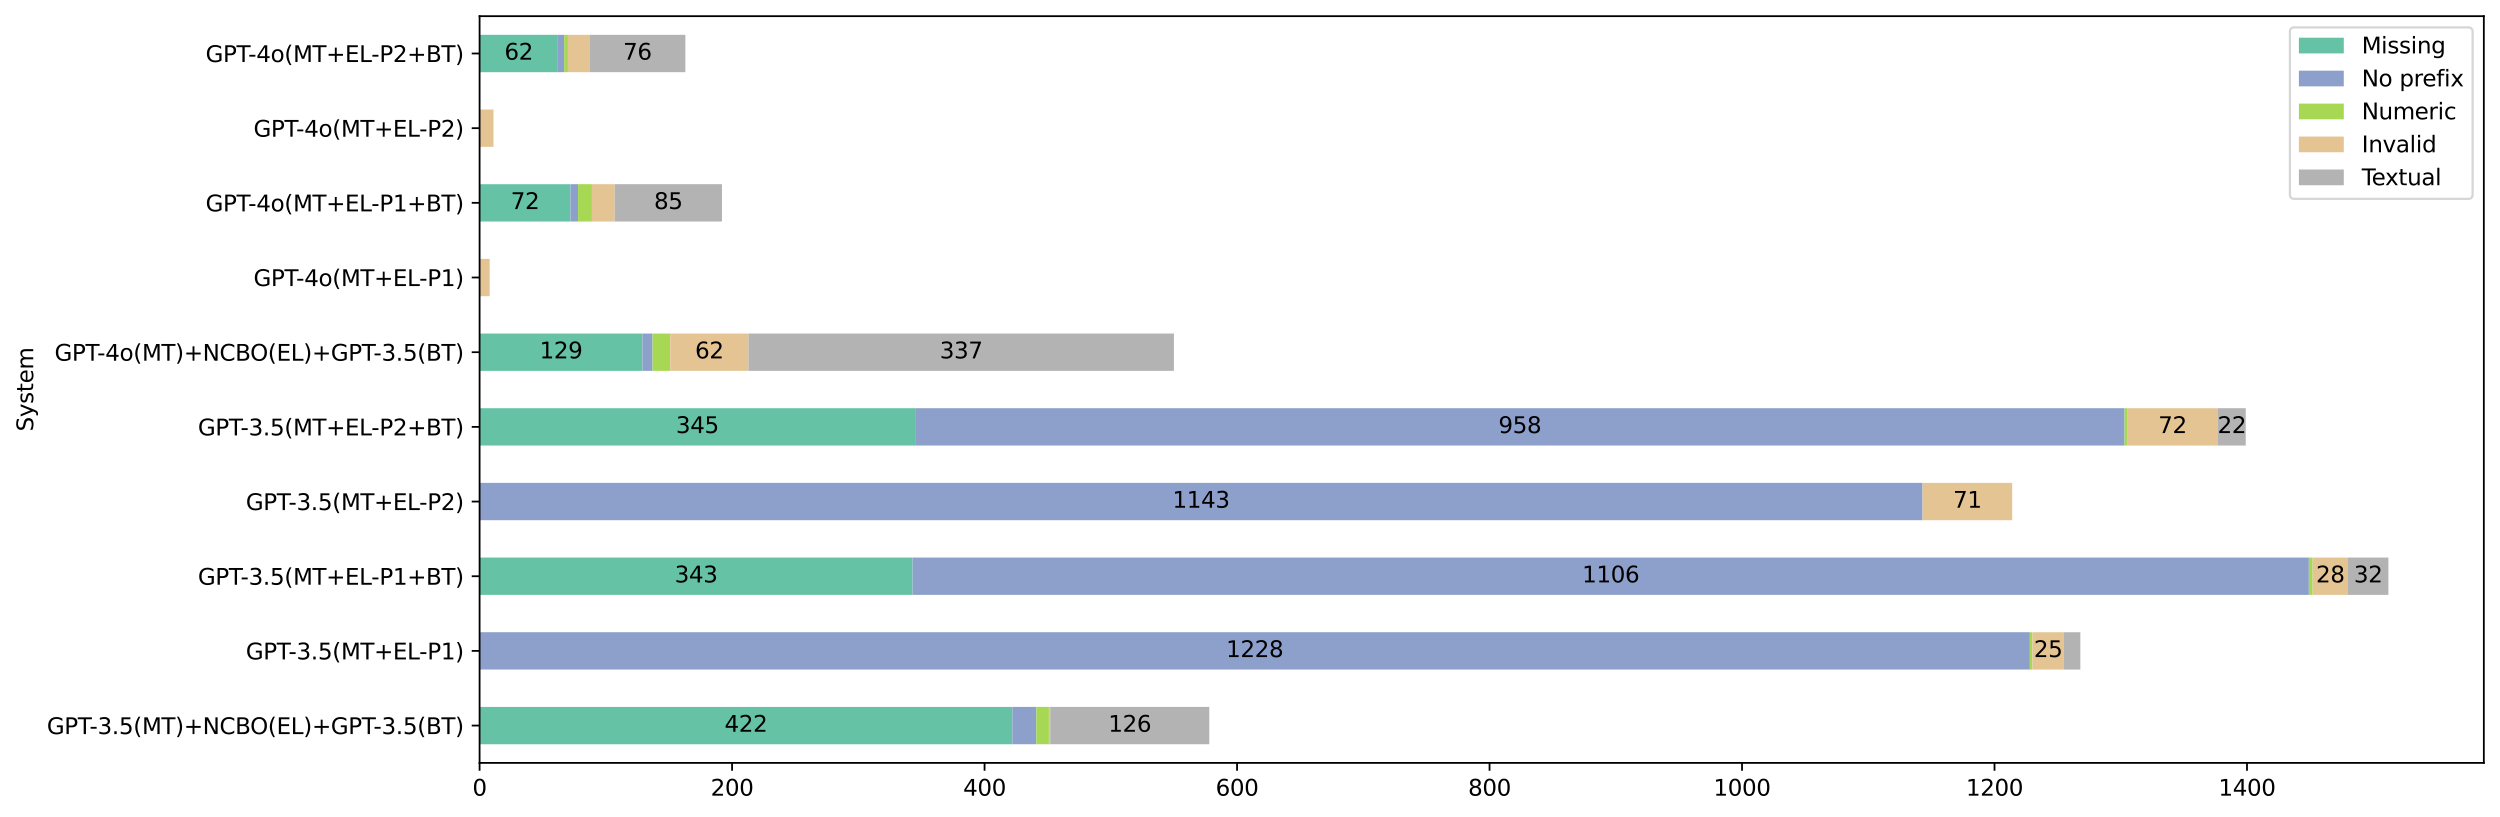<?xml version="1.0" encoding="utf-8" standalone="no"?>
<!DOCTYPE svg PUBLIC "-//W3C//DTD SVG 1.1//EN"
  "http://www.w3.org/Graphics/SVG/1.1/DTD/svg11.dtd">
<svg xmlns:xlink="http://www.w3.org/1999/xlink" width="1113.633pt" height="363.718pt" viewBox="0 0 1113.633 363.718" xmlns="http://www.w3.org/2000/svg" version="1.1">
 <defs>
  <style type="text/css">*{stroke-linejoin: round; stroke-linecap: butt}</style>
 </defs>
 <g id="figure_1">
  <g id="patch_1">
   <path d="M 0 363.718 
L 1113.633 363.718 
L 1113.633 0 
L 0 0 
z
" style="fill: #ffffff"/>
  </g>
  <g id="axes_1">
   <g id="patch_2">
    <path d="M 213.633 339.84 
L 1106.433 339.84 
L 1106.433 7.2 
L 213.633 7.2 
z
" style="fill: #ffffff"/>
   </g>
   <g id="patch_3">
    <path d="M 213.633 331.524 
L 450.948 331.524 
L 450.948 314.892 
L 213.633 314.892 
z
" clip-path="url(#pbd9f8c11aa)" style="fill: #66c2a5"/>
   </g>
   <g id="patch_4">
    <path d="M 213.633 298.26 
L 213.633 298.26 
L 213.633 281.628 
L 213.633 281.628 
z
" clip-path="url(#pbd9f8c11aa)" style="fill: #66c2a5"/>
   </g>
   <g id="patch_5">
    <path d="M 213.633 264.996 
L 406.522 264.996 
L 406.522 248.364 
L 213.633 248.364 
z
" clip-path="url(#pbd9f8c11aa)" style="fill: #66c2a5"/>
   </g>
   <g id="patch_6">
    <path d="M 213.633 231.732 
L 213.633 231.732 
L 213.633 215.1 
L 213.633 215.1 
z
" clip-path="url(#pbd9f8c11aa)" style="fill: #66c2a5"/>
   </g>
   <g id="patch_7">
    <path d="M 213.633 198.468 
L 407.646 198.468 
L 407.646 181.836 
L 213.633 181.836 
z
" clip-path="url(#pbd9f8c11aa)" style="fill: #66c2a5"/>
   </g>
   <g id="patch_8">
    <path d="M 213.633 165.204 
L 286.177 165.204 
L 286.177 148.572 
L 213.633 148.572 
z
" clip-path="url(#pbd9f8c11aa)" style="fill: #66c2a5"/>
   </g>
   <g id="patch_9">
    <path d="M 213.633 131.94 
L 213.633 131.94 
L 213.633 115.308 
L 213.633 115.308 
z
" clip-path="url(#pbd9f8c11aa)" style="fill: #66c2a5"/>
   </g>
   <g id="patch_10">
    <path d="M 213.633 98.676 
L 254.123 98.676 
L 254.123 82.044 
L 213.633 82.044 
z
" clip-path="url(#pbd9f8c11aa)" style="fill: #66c2a5"/>
   </g>
   <g id="patch_11">
    <path d="M 213.633 65.412 
L 213.633 65.412 
L 213.633 48.78 
L 213.633 48.78 
z
" clip-path="url(#pbd9f8c11aa)" style="fill: #66c2a5"/>
   </g>
   <g id="patch_12">
    <path d="M 213.633 32.148 
L 248.499 32.148 
L 248.499 15.516 
L 213.633 15.516 
z
" clip-path="url(#pbd9f8c11aa)" style="fill: #66c2a5"/>
   </g>
   <g id="patch_13">
    <path d="M 450.948 331.524 
L 461.633 331.524 
L 461.633 314.892 
L 450.948 314.892 
z
" clip-path="url(#pbd9f8c11aa)" style="fill: #8da0cb"/>
   </g>
   <g id="patch_14">
    <path d="M 213.633 298.26 
L 904.209 298.26 
L 904.209 281.628 
L 213.633 281.628 
z
" clip-path="url(#pbd9f8c11aa)" style="fill: #8da0cb"/>
   </g>
   <g id="patch_15">
    <path d="M 406.522 264.996 
L 1028.49 264.996 
L 1028.49 248.364 
L 406.522 248.364 
z
" clip-path="url(#pbd9f8c11aa)" style="fill: #8da0cb"/>
   </g>
   <g id="patch_16">
    <path d="M 213.633 231.732 
L 856.408 231.732 
L 856.408 215.1 
L 213.633 215.1 
z
" clip-path="url(#pbd9f8c11aa)" style="fill: #8da0cb"/>
   </g>
   <g id="patch_17">
    <path d="M 407.646 198.468 
L 946.386 198.468 
L 946.386 181.836 
L 407.646 181.836 
z
" clip-path="url(#pbd9f8c11aa)" style="fill: #8da0cb"/>
   </g>
   <g id="patch_18">
    <path d="M 286.177 165.204 
L 290.676 165.204 
L 290.676 148.572 
L 286.177 148.572 
z
" clip-path="url(#pbd9f8c11aa)" style="fill: #8da0cb"/>
   </g>
   <g id="patch_19">
    <path d="M 213.633 131.94 
L 213.633 131.94 
L 213.633 115.308 
L 213.633 115.308 
z
" clip-path="url(#pbd9f8c11aa)" style="fill: #8da0cb"/>
   </g>
   <g id="patch_20">
    <path d="M 254.123 98.676 
L 257.497 98.676 
L 257.497 82.044 
L 254.123 82.044 
z
" clip-path="url(#pbd9f8c11aa)" style="fill: #8da0cb"/>
   </g>
   <g id="patch_21">
    <path d="M 213.633 65.412 
L 213.633 65.412 
L 213.633 48.78 
L 213.633 48.78 
z
" clip-path="url(#pbd9f8c11aa)" style="fill: #8da0cb"/>
   </g>
   <g id="patch_22">
    <path d="M 248.499 32.148 
L 251.311 32.148 
L 251.311 15.516 
L 248.499 15.516 
z
" clip-path="url(#pbd9f8c11aa)" style="fill: #8da0cb"/>
   </g>
   <g id="patch_23">
    <path d="M 461.633 331.524 
L 467.256 331.524 
L 467.256 314.892 
L 461.633 314.892 
z
" clip-path="url(#pbd9f8c11aa)" style="fill: #a6d854"/>
   </g>
   <g id="patch_24">
    <path d="M 904.209 298.26 
L 905.333 298.26 
L 905.333 281.628 
L 904.209 281.628 
z
" clip-path="url(#pbd9f8c11aa)" style="fill: #a6d854"/>
   </g>
   <g id="patch_25">
    <path d="M 1028.49 264.996 
L 1030.177 264.996 
L 1030.177 248.364 
L 1028.49 248.364 
z
" clip-path="url(#pbd9f8c11aa)" style="fill: #a6d854"/>
   </g>
   <g id="patch_26">
    <path d="M 213.633 231.732 
L 213.633 231.732 
L 213.633 215.1 
L 213.633 215.1 
z
" clip-path="url(#pbd9f8c11aa)" style="fill: #a6d854"/>
   </g>
   <g id="patch_27">
    <path d="M 946.386 198.468 
L 947.51 198.468 
L 947.51 181.836 
L 946.386 181.836 
z
" clip-path="url(#pbd9f8c11aa)" style="fill: #a6d854"/>
   </g>
   <g id="patch_28">
    <path d="M 290.676 165.204 
L 298.549 165.204 
L 298.549 148.572 
L 290.676 148.572 
z
" clip-path="url(#pbd9f8c11aa)" style="fill: #a6d854"/>
   </g>
   <g id="patch_29">
    <path d="M 213.633 131.94 
L 213.633 131.94 
L 213.633 115.308 
L 213.633 115.308 
z
" clip-path="url(#pbd9f8c11aa)" style="fill: #a6d854"/>
   </g>
   <g id="patch_30">
    <path d="M 257.497 98.676 
L 263.683 98.676 
L 263.683 82.044 
L 257.497 82.044 
z
" clip-path="url(#pbd9f8c11aa)" style="fill: #a6d854"/>
   </g>
   <g id="patch_31">
    <path d="M 213.633 65.412 
L 213.633 65.412 
L 213.633 48.78 
L 213.633 48.78 
z
" clip-path="url(#pbd9f8c11aa)" style="fill: #a6d854"/>
   </g>
   <g id="patch_32">
    <path d="M 251.311 32.148 
L 252.998 32.148 
L 252.998 15.516 
L 251.311 15.516 
z
" clip-path="url(#pbd9f8c11aa)" style="fill: #a6d854"/>
   </g>
   <g id="patch_33">
    <path d="M 467.256 331.524 
L 467.819 331.524 
L 467.819 314.892 
L 467.256 314.892 
z
" clip-path="url(#pbd9f8c11aa)" style="fill: #e5c494"/>
   </g>
   <g id="patch_34">
    <path d="M 905.333 298.26 
L 919.392 298.26 
L 919.392 281.628 
L 905.333 281.628 
z
" clip-path="url(#pbd9f8c11aa)" style="fill: #e5c494"/>
   </g>
   <g id="patch_35">
    <path d="M 1030.177 264.996 
L 1045.923 264.996 
L 1045.923 248.364 
L 1030.177 248.364 
z
" clip-path="url(#pbd9f8c11aa)" style="fill: #e5c494"/>
   </g>
   <g id="patch_36">
    <path d="M 856.408 231.732 
L 896.336 231.732 
L 896.336 215.1 
L 856.408 215.1 
z
" clip-path="url(#pbd9f8c11aa)" style="fill: #e5c494"/>
   </g>
   <g id="patch_37">
    <path d="M 947.51 198.468 
L 988 198.468 
L 988 181.836 
L 947.51 181.836 
z
" clip-path="url(#pbd9f8c11aa)" style="fill: #e5c494"/>
   </g>
   <g id="patch_38">
    <path d="M 298.549 165.204 
L 333.415 165.204 
L 333.415 148.572 
L 298.549 148.572 
z
" clip-path="url(#pbd9f8c11aa)" style="fill: #e5c494"/>
   </g>
   <g id="patch_39">
    <path d="M 213.633 131.94 
L 218.132 131.94 
L 218.132 115.308 
L 213.633 115.308 
z
" clip-path="url(#pbd9f8c11aa)" style="fill: #e5c494"/>
   </g>
   <g id="patch_40">
    <path d="M 263.683 98.676 
L 273.805 98.676 
L 273.805 82.044 
L 263.683 82.044 
z
" clip-path="url(#pbd9f8c11aa)" style="fill: #e5c494"/>
   </g>
   <g id="patch_41">
    <path d="M 213.633 65.412 
L 219.819 65.412 
L 219.819 48.78 
L 213.633 48.78 
z
" clip-path="url(#pbd9f8c11aa)" style="fill: #e5c494"/>
   </g>
   <g id="patch_42">
    <path d="M 252.998 32.148 
L 262.558 32.148 
L 262.558 15.516 
L 252.998 15.516 
z
" clip-path="url(#pbd9f8c11aa)" style="fill: #e5c494"/>
   </g>
   <g id="patch_43">
    <path d="M 467.819 331.524 
L 538.676 331.524 
L 538.676 314.892 
L 467.819 314.892 
z
" clip-path="url(#pbd9f8c11aa)" style="fill: #b3b3b3"/>
   </g>
   <g id="patch_44">
    <path d="M 919.392 298.26 
L 926.703 298.26 
L 926.703 281.628 
L 919.392 281.628 
z
" clip-path="url(#pbd9f8c11aa)" style="fill: #b3b3b3"/>
   </g>
   <g id="patch_45">
    <path d="M 1045.923 264.996 
L 1063.919 264.996 
L 1063.919 248.364 
L 1045.923 248.364 
z
" clip-path="url(#pbd9f8c11aa)" style="fill: #b3b3b3"/>
   </g>
   <g id="patch_46">
    <path d="M 213.633 231.732 
L 213.633 231.732 
L 213.633 215.1 
L 213.633 215.1 
z
" clip-path="url(#pbd9f8c11aa)" style="fill: #b3b3b3"/>
   </g>
   <g id="patch_47">
    <path d="M 988 198.468 
L 1000.372 198.468 
L 1000.372 181.836 
L 988 181.836 
z
" clip-path="url(#pbd9f8c11aa)" style="fill: #b3b3b3"/>
   </g>
   <g id="patch_48">
    <path d="M 333.415 165.204 
L 522.93 165.204 
L 522.93 148.572 
L 333.415 148.572 
z
" clip-path="url(#pbd9f8c11aa)" style="fill: #b3b3b3"/>
   </g>
   <g id="patch_49">
    <path d="M 213.633 131.94 
L 213.633 131.94 
L 213.633 115.308 
L 213.633 115.308 
z
" clip-path="url(#pbd9f8c11aa)" style="fill: #b3b3b3"/>
   </g>
   <g id="patch_50">
    <path d="M 273.805 98.676 
L 321.606 98.676 
L 321.606 82.044 
L 273.805 82.044 
z
" clip-path="url(#pbd9f8c11aa)" style="fill: #b3b3b3"/>
   </g>
   <g id="patch_51">
    <path d="M 213.633 65.412 
L 213.633 65.412 
L 213.633 48.78 
L 213.633 48.78 
z
" clip-path="url(#pbd9f8c11aa)" style="fill: #b3b3b3"/>
   </g>
   <g id="patch_52">
    <path d="M 262.558 32.148 
L 305.297 32.148 
L 305.297 15.516 
L 262.558 15.516 
z
" clip-path="url(#pbd9f8c11aa)" style="fill: #b3b3b3"/>
   </g>
   <g id="matplotlib.axis_1">
    <g id="xtick_1">
     <g id="line2d_1">
      <defs>
       <path id="m4dd29c6350" d="M 0 0 
L 0 3.5 
" style="stroke: #000000; stroke-width: 0.8"/>
      </defs>
      <g>
       <use xlink:href="#m4dd29c6350" x="213.633" y="339.84" style="stroke: #000000; stroke-width: 0.8"/>
      </g>
     </g>
     <g id="text_1">
      <!-- 0 -->
      <g transform="translate(210.452 354.438) scale(0.1 -0.1)">
       <defs>
        <path id="DejaVuSans-30" d="M 2034 4250 
Q 1547 4250 1301 3770 
Q 1056 3291 1056 2328 
Q 1056 1369 1301 889 
Q 1547 409 2034 409 
Q 2525 409 2770 889 
Q 3016 1369 3016 2328 
Q 3016 3291 2770 3770 
Q 2525 4250 2034 4250 
z
M 2034 4750 
Q 2819 4750 3233 4129 
Q 3647 3509 3647 2328 
Q 3647 1150 3233 529 
Q 2819 -91 2034 -91 
Q 1250 -91 836 529 
Q 422 1150 422 2328 
Q 422 3509 836 4129 
Q 1250 4750 2034 4750 
z
" transform="scale(0.016)"/>
       </defs>
       <use xlink:href="#DejaVuSans-30"/>
      </g>
     </g>
    </g>
    <g id="xtick_2">
     <g id="line2d_2">
      <g>
       <use xlink:href="#m4dd29c6350" x="326.104" y="339.84" style="stroke: #000000; stroke-width: 0.8"/>
      </g>
     </g>
     <g id="text_2">
      <!-- 200 -->
      <g transform="translate(316.561 354.438) scale(0.1 -0.1)">
       <defs>
        <path id="DejaVuSans-32" d="M 1228 531 
L 3431 531 
L 3431 0 
L 469 0 
L 469 531 
Q 828 903 1448 1529 
Q 2069 2156 2228 2338 
Q 2531 2678 2651 2914 
Q 2772 3150 2772 3378 
Q 2772 3750 2511 3984 
Q 2250 4219 1831 4219 
Q 1534 4219 1204 4116 
Q 875 4013 500 3803 
L 500 4441 
Q 881 4594 1212 4672 
Q 1544 4750 1819 4750 
Q 2544 4750 2975 4387 
Q 3406 4025 3406 3419 
Q 3406 3131 3298 2873 
Q 3191 2616 2906 2266 
Q 2828 2175 2409 1742 
Q 1991 1309 1228 531 
z
" transform="scale(0.016)"/>
       </defs>
       <use xlink:href="#DejaVuSans-32"/>
       <use xlink:href="#DejaVuSans-30" x="63.623"/>
       <use xlink:href="#DejaVuSans-30" x="127.246"/>
      </g>
     </g>
    </g>
    <g id="xtick_3">
     <g id="line2d_3">
      <g>
       <use xlink:href="#m4dd29c6350" x="438.576" y="339.84" style="stroke: #000000; stroke-width: 0.8"/>
      </g>
     </g>
     <g id="text_3">
      <!-- 400 -->
      <g transform="translate(429.032 354.438) scale(0.1 -0.1)">
       <defs>
        <path id="DejaVuSans-34" d="M 2419 4116 
L 825 1625 
L 2419 1625 
L 2419 4116 
z
M 2253 4666 
L 3047 4666 
L 3047 1625 
L 3713 1625 
L 3713 1100 
L 3047 1100 
L 3047 0 
L 2419 0 
L 2419 1100 
L 313 1100 
L 313 1709 
L 2253 4666 
z
" transform="scale(0.016)"/>
       </defs>
       <use xlink:href="#DejaVuSans-34"/>
       <use xlink:href="#DejaVuSans-30" x="63.623"/>
       <use xlink:href="#DejaVuSans-30" x="127.246"/>
      </g>
     </g>
    </g>
    <g id="xtick_4">
     <g id="line2d_4">
      <g>
       <use xlink:href="#m4dd29c6350" x="551.048" y="339.84" style="stroke: #000000; stroke-width: 0.8"/>
      </g>
     </g>
     <g id="text_4">
      <!-- 600 -->
      <g transform="translate(541.504 354.438) scale(0.1 -0.1)">
       <defs>
        <path id="DejaVuSans-36" d="M 2113 2584 
Q 1688 2584 1439 2293 
Q 1191 2003 1191 1497 
Q 1191 994 1439 701 
Q 1688 409 2113 409 
Q 2538 409 2786 701 
Q 3034 994 3034 1497 
Q 3034 2003 2786 2293 
Q 2538 2584 2113 2584 
z
M 3366 4563 
L 3366 3988 
Q 3128 4100 2886 4159 
Q 2644 4219 2406 4219 
Q 1781 4219 1451 3797 
Q 1122 3375 1075 2522 
Q 1259 2794 1537 2939 
Q 1816 3084 2150 3084 
Q 2853 3084 3261 2657 
Q 3669 2231 3669 1497 
Q 3669 778 3244 343 
Q 2819 -91 2113 -91 
Q 1303 -91 875 529 
Q 447 1150 447 2328 
Q 447 3434 972 4092 
Q 1497 4750 2381 4750 
Q 2619 4750 2861 4703 
Q 3103 4656 3366 4563 
z
" transform="scale(0.016)"/>
       </defs>
       <use xlink:href="#DejaVuSans-36"/>
       <use xlink:href="#DejaVuSans-30" x="63.623"/>
       <use xlink:href="#DejaVuSans-30" x="127.246"/>
      </g>
     </g>
    </g>
    <g id="xtick_5">
     <g id="line2d_5">
      <g>
       <use xlink:href="#m4dd29c6350" x="663.519" y="339.84" style="stroke: #000000; stroke-width: 0.8"/>
      </g>
     </g>
     <g id="text_5">
      <!-- 800 -->
      <g transform="translate(653.976 354.438) scale(0.1 -0.1)">
       <defs>
        <path id="DejaVuSans-38" d="M 2034 2216 
Q 1584 2216 1326 1975 
Q 1069 1734 1069 1313 
Q 1069 891 1326 650 
Q 1584 409 2034 409 
Q 2484 409 2743 651 
Q 3003 894 3003 1313 
Q 3003 1734 2745 1975 
Q 2488 2216 2034 2216 
z
M 1403 2484 
Q 997 2584 770 2862 
Q 544 3141 544 3541 
Q 544 4100 942 4425 
Q 1341 4750 2034 4750 
Q 2731 4750 3128 4425 
Q 3525 4100 3525 3541 
Q 3525 3141 3298 2862 
Q 3072 2584 2669 2484 
Q 3125 2378 3379 2068 
Q 3634 1759 3634 1313 
Q 3634 634 3220 271 
Q 2806 -91 2034 -91 
Q 1263 -91 848 271 
Q 434 634 434 1313 
Q 434 1759 690 2068 
Q 947 2378 1403 2484 
z
M 1172 3481 
Q 1172 3119 1398 2916 
Q 1625 2713 2034 2713 
Q 2441 2713 2670 2916 
Q 2900 3119 2900 3481 
Q 2900 3844 2670 4047 
Q 2441 4250 2034 4250 
Q 1625 4250 1398 4047 
Q 1172 3844 1172 3481 
z
" transform="scale(0.016)"/>
       </defs>
       <use xlink:href="#DejaVuSans-38"/>
       <use xlink:href="#DejaVuSans-30" x="63.623"/>
       <use xlink:href="#DejaVuSans-30" x="127.246"/>
      </g>
     </g>
    </g>
    <g id="xtick_6">
     <g id="line2d_6">
      <g>
       <use xlink:href="#m4dd29c6350" x="775.991" y="339.84" style="stroke: #000000; stroke-width: 0.8"/>
      </g>
     </g>
     <g id="text_6">
      <!-- 1000 -->
      <g transform="translate(763.266 354.438) scale(0.1 -0.1)">
       <defs>
        <path id="DejaVuSans-31" d="M 794 531 
L 1825 531 
L 1825 4091 
L 703 3866 
L 703 4441 
L 1819 4666 
L 2450 4666 
L 2450 531 
L 3481 531 
L 3481 0 
L 794 0 
L 794 531 
z
" transform="scale(0.016)"/>
       </defs>
       <use xlink:href="#DejaVuSans-31"/>
       <use xlink:href="#DejaVuSans-30" x="63.623"/>
       <use xlink:href="#DejaVuSans-30" x="127.246"/>
       <use xlink:href="#DejaVuSans-30" x="190.869"/>
      </g>
     </g>
    </g>
    <g id="xtick_7">
     <g id="line2d_7">
      <g>
       <use xlink:href="#m4dd29c6350" x="888.463" y="339.84" style="stroke: #000000; stroke-width: 0.8"/>
      </g>
     </g>
     <g id="text_7">
      <!-- 1200 -->
      <g transform="translate(875.738 354.438) scale(0.1 -0.1)">
       <use xlink:href="#DejaVuSans-31"/>
       <use xlink:href="#DejaVuSans-32" x="63.623"/>
       <use xlink:href="#DejaVuSans-30" x="127.246"/>
       <use xlink:href="#DejaVuSans-30" x="190.869"/>
      </g>
     </g>
    </g>
    <g id="xtick_8">
     <g id="line2d_8">
      <g>
       <use xlink:href="#m4dd29c6350" x="1000.934" y="339.84" style="stroke: #000000; stroke-width: 0.8"/>
      </g>
     </g>
     <g id="text_8">
      <!-- 1400 -->
      <g transform="translate(988.209 354.438) scale(0.1 -0.1)">
       <use xlink:href="#DejaVuSans-31"/>
       <use xlink:href="#DejaVuSans-34" x="63.623"/>
       <use xlink:href="#DejaVuSans-30" x="127.246"/>
       <use xlink:href="#DejaVuSans-30" x="190.869"/>
      </g>
     </g>
    </g>
   </g>
   <g id="matplotlib.axis_2">
    <g id="ytick_1">
     <g id="line2d_9">
      <defs>
       <path id="m839e8b0623" d="M 0 0 
L -3.5 0 
" style="stroke: #000000; stroke-width: 0.8"/>
      </defs>
      <g>
       <use xlink:href="#m839e8b0623" x="213.633" y="323.208" style="stroke: #000000; stroke-width: 0.8"/>
      </g>
     </g>
     <g id="text_9">
      <!-- GPT-3.5(MT)+NCBO(EL)+GPT-3.5(BT) -->
      <g transform="translate(20.878 327.007) scale(0.1 -0.1)">
       <defs>
        <path id="DejaVuSans-47" d="M 3809 666 
L 3809 1919 
L 2778 1919 
L 2778 2438 
L 4434 2438 
L 4434 434 
Q 4069 175 3628 42 
Q 3188 -91 2688 -91 
Q 1594 -91 976 548 
Q 359 1188 359 2328 
Q 359 3472 976 4111 
Q 1594 4750 2688 4750 
Q 3144 4750 3555 4637 
Q 3966 4525 4313 4306 
L 4313 3634 
Q 3963 3931 3569 4081 
Q 3175 4231 2741 4231 
Q 1884 4231 1454 3753 
Q 1025 3275 1025 2328 
Q 1025 1384 1454 906 
Q 1884 428 2741 428 
Q 3075 428 3337 486 
Q 3600 544 3809 666 
z
" transform="scale(0.016)"/>
        <path id="DejaVuSans-50" d="M 1259 4147 
L 1259 2394 
L 2053 2394 
Q 2494 2394 2734 2622 
Q 2975 2850 2975 3272 
Q 2975 3691 2734 3919 
Q 2494 4147 2053 4147 
L 1259 4147 
z
M 628 4666 
L 2053 4666 
Q 2838 4666 3239 4311 
Q 3641 3956 3641 3272 
Q 3641 2581 3239 2228 
Q 2838 1875 2053 1875 
L 1259 1875 
L 1259 0 
L 628 0 
L 628 4666 
z
" transform="scale(0.016)"/>
        <path id="DejaVuSans-54" d="M -19 4666 
L 3928 4666 
L 3928 4134 
L 2272 4134 
L 2272 0 
L 1638 0 
L 1638 4134 
L -19 4134 
L -19 4666 
z
" transform="scale(0.016)"/>
        <path id="DejaVuSans-2d" d="M 313 2009 
L 1997 2009 
L 1997 1497 
L 313 1497 
L 313 2009 
z
" transform="scale(0.016)"/>
        <path id="DejaVuSans-33" d="M 2597 2516 
Q 3050 2419 3304 2112 
Q 3559 1806 3559 1356 
Q 3559 666 3084 287 
Q 2609 -91 1734 -91 
Q 1441 -91 1130 -33 
Q 819 25 488 141 
L 488 750 
Q 750 597 1062 519 
Q 1375 441 1716 441 
Q 2309 441 2620 675 
Q 2931 909 2931 1356 
Q 2931 1769 2642 2001 
Q 2353 2234 1838 2234 
L 1294 2234 
L 1294 2753 
L 1863 2753 
Q 2328 2753 2575 2939 
Q 2822 3125 2822 3475 
Q 2822 3834 2567 4026 
Q 2313 4219 1838 4219 
Q 1578 4219 1281 4162 
Q 984 4106 628 3988 
L 628 4550 
Q 988 4650 1302 4700 
Q 1616 4750 1894 4750 
Q 2613 4750 3031 4423 
Q 3450 4097 3450 3541 
Q 3450 3153 3228 2886 
Q 3006 2619 2597 2516 
z
" transform="scale(0.016)"/>
        <path id="DejaVuSans-2e" d="M 684 794 
L 1344 794 
L 1344 0 
L 684 0 
L 684 794 
z
" transform="scale(0.016)"/>
        <path id="DejaVuSans-35" d="M 691 4666 
L 3169 4666 
L 3169 4134 
L 1269 4134 
L 1269 2991 
Q 1406 3038 1543 3061 
Q 1681 3084 1819 3084 
Q 2600 3084 3056 2656 
Q 3513 2228 3513 1497 
Q 3513 744 3044 326 
Q 2575 -91 1722 -91 
Q 1428 -91 1123 -41 
Q 819 9 494 109 
L 494 744 
Q 775 591 1075 516 
Q 1375 441 1709 441 
Q 2250 441 2565 725 
Q 2881 1009 2881 1497 
Q 2881 1984 2565 2268 
Q 2250 2553 1709 2553 
Q 1456 2553 1204 2497 
Q 953 2441 691 2322 
L 691 4666 
z
" transform="scale(0.016)"/>
        <path id="DejaVuSans-28" d="M 1984 4856 
Q 1566 4138 1362 3434 
Q 1159 2731 1159 2009 
Q 1159 1288 1364 580 
Q 1569 -128 1984 -844 
L 1484 -844 
Q 1016 -109 783 600 
Q 550 1309 550 2009 
Q 550 2706 781 3412 
Q 1013 4119 1484 4856 
L 1984 4856 
z
" transform="scale(0.016)"/>
        <path id="DejaVuSans-4d" d="M 628 4666 
L 1569 4666 
L 2759 1491 
L 3956 4666 
L 4897 4666 
L 4897 0 
L 4281 0 
L 4281 4097 
L 3078 897 
L 2444 897 
L 1241 4097 
L 1241 0 
L 628 0 
L 628 4666 
z
" transform="scale(0.016)"/>
        <path id="DejaVuSans-29" d="M 513 4856 
L 1013 4856 
Q 1481 4119 1714 3412 
Q 1947 2706 1947 2009 
Q 1947 1309 1714 600 
Q 1481 -109 1013 -844 
L 513 -844 
Q 928 -128 1133 580 
Q 1338 1288 1338 2009 
Q 1338 2731 1133 3434 
Q 928 4138 513 4856 
z
" transform="scale(0.016)"/>
        <path id="DejaVuSans-2b" d="M 2944 4013 
L 2944 2272 
L 4684 2272 
L 4684 1741 
L 2944 1741 
L 2944 0 
L 2419 0 
L 2419 1741 
L 678 1741 
L 678 2272 
L 2419 2272 
L 2419 4013 
L 2944 4013 
z
" transform="scale(0.016)"/>
        <path id="DejaVuSans-4e" d="M 628 4666 
L 1478 4666 
L 3547 763 
L 3547 4666 
L 4159 4666 
L 4159 0 
L 3309 0 
L 1241 3903 
L 1241 0 
L 628 0 
L 628 4666 
z
" transform="scale(0.016)"/>
        <path id="DejaVuSans-43" d="M 4122 4306 
L 4122 3641 
Q 3803 3938 3442 4084 
Q 3081 4231 2675 4231 
Q 1875 4231 1450 3742 
Q 1025 3253 1025 2328 
Q 1025 1406 1450 917 
Q 1875 428 2675 428 
Q 3081 428 3442 575 
Q 3803 722 4122 1019 
L 4122 359 
Q 3791 134 3420 21 
Q 3050 -91 2638 -91 
Q 1578 -91 968 557 
Q 359 1206 359 2328 
Q 359 3453 968 4101 
Q 1578 4750 2638 4750 
Q 3056 4750 3426 4639 
Q 3797 4528 4122 4306 
z
" transform="scale(0.016)"/>
        <path id="DejaVuSans-42" d="M 1259 2228 
L 1259 519 
L 2272 519 
Q 2781 519 3026 730 
Q 3272 941 3272 1375 
Q 3272 1813 3026 2020 
Q 2781 2228 2272 2228 
L 1259 2228 
z
M 1259 4147 
L 1259 2741 
L 2194 2741 
Q 2656 2741 2882 2914 
Q 3109 3088 3109 3444 
Q 3109 3797 2882 3972 
Q 2656 4147 2194 4147 
L 1259 4147 
z
M 628 4666 
L 2241 4666 
Q 2963 4666 3353 4366 
Q 3744 4066 3744 3513 
Q 3744 3084 3544 2831 
Q 3344 2578 2956 2516 
Q 3422 2416 3680 2098 
Q 3938 1781 3938 1306 
Q 3938 681 3513 340 
Q 3088 0 2303 0 
L 628 0 
L 628 4666 
z
" transform="scale(0.016)"/>
        <path id="DejaVuSans-4f" d="M 2522 4238 
Q 1834 4238 1429 3725 
Q 1025 3213 1025 2328 
Q 1025 1447 1429 934 
Q 1834 422 2522 422 
Q 3209 422 3611 934 
Q 4013 1447 4013 2328 
Q 4013 3213 3611 3725 
Q 3209 4238 2522 4238 
z
M 2522 4750 
Q 3503 4750 4090 4092 
Q 4678 3434 4678 2328 
Q 4678 1225 4090 567 
Q 3503 -91 2522 -91 
Q 1538 -91 948 565 
Q 359 1222 359 2328 
Q 359 3434 948 4092 
Q 1538 4750 2522 4750 
z
" transform="scale(0.016)"/>
        <path id="DejaVuSans-45" d="M 628 4666 
L 3578 4666 
L 3578 4134 
L 1259 4134 
L 1259 2753 
L 3481 2753 
L 3481 2222 
L 1259 2222 
L 1259 531 
L 3634 531 
L 3634 0 
L 628 0 
L 628 4666 
z
" transform="scale(0.016)"/>
        <path id="DejaVuSans-4c" d="M 628 4666 
L 1259 4666 
L 1259 531 
L 3531 531 
L 3531 0 
L 628 0 
L 628 4666 
z
" transform="scale(0.016)"/>
       </defs>
       <use xlink:href="#DejaVuSans-47"/>
       <use xlink:href="#DejaVuSans-50" x="77.49"/>
       <use xlink:href="#DejaVuSans-54" x="137.793"/>
       <use xlink:href="#DejaVuSans-2d" x="189.752"/>
       <use xlink:href="#DejaVuSans-33" x="225.836"/>
       <use xlink:href="#DejaVuSans-2e" x="289.459"/>
       <use xlink:href="#DejaVuSans-35" x="321.246"/>
       <use xlink:href="#DejaVuSans-28" x="384.869"/>
       <use xlink:href="#DejaVuSans-4d" x="423.883"/>
       <use xlink:href="#DejaVuSans-54" x="510.162"/>
       <use xlink:href="#DejaVuSans-29" x="571.246"/>
       <use xlink:href="#DejaVuSans-2b" x="610.26"/>
       <use xlink:href="#DejaVuSans-4e" x="694.049"/>
       <use xlink:href="#DejaVuSans-43" x="768.854"/>
       <use xlink:href="#DejaVuSans-42" x="838.678"/>
       <use xlink:href="#DejaVuSans-4f" x="905.531"/>
       <use xlink:href="#DejaVuSans-28" x="984.242"/>
       <use xlink:href="#DejaVuSans-45" x="1023.256"/>
       <use xlink:href="#DejaVuSans-4c" x="1086.439"/>
       <use xlink:href="#DejaVuSans-29" x="1142.152"/>
       <use xlink:href="#DejaVuSans-2b" x="1181.166"/>
       <use xlink:href="#DejaVuSans-47" x="1264.955"/>
       <use xlink:href="#DejaVuSans-50" x="1342.445"/>
       <use xlink:href="#DejaVuSans-54" x="1402.748"/>
       <use xlink:href="#DejaVuSans-2d" x="1454.707"/>
       <use xlink:href="#DejaVuSans-33" x="1490.791"/>
       <use xlink:href="#DejaVuSans-2e" x="1554.414"/>
       <use xlink:href="#DejaVuSans-35" x="1586.201"/>
       <use xlink:href="#DejaVuSans-28" x="1649.824"/>
       <use xlink:href="#DejaVuSans-42" x="1688.838"/>
       <use xlink:href="#DejaVuSans-54" x="1757.441"/>
       <use xlink:href="#DejaVuSans-29" x="1818.525"/>
      </g>
     </g>
    </g>
    <g id="ytick_2">
     <g id="line2d_10">
      <g>
       <use xlink:href="#m839e8b0623" x="213.633" y="289.944" style="stroke: #000000; stroke-width: 0.8"/>
      </g>
     </g>
     <g id="text_10">
      <!-- GPT-3.5(MT+EL-P1) -->
      <g transform="translate(109.514 293.743) scale(0.1 -0.1)">
       <use xlink:href="#DejaVuSans-47"/>
       <use xlink:href="#DejaVuSans-50" x="77.49"/>
       <use xlink:href="#DejaVuSans-54" x="137.793"/>
       <use xlink:href="#DejaVuSans-2d" x="189.752"/>
       <use xlink:href="#DejaVuSans-33" x="225.836"/>
       <use xlink:href="#DejaVuSans-2e" x="289.459"/>
       <use xlink:href="#DejaVuSans-35" x="321.246"/>
       <use xlink:href="#DejaVuSans-28" x="384.869"/>
       <use xlink:href="#DejaVuSans-4d" x="423.883"/>
       <use xlink:href="#DejaVuSans-54" x="510.162"/>
       <use xlink:href="#DejaVuSans-2b" x="571.246"/>
       <use xlink:href="#DejaVuSans-45" x="655.035"/>
       <use xlink:href="#DejaVuSans-4c" x="718.219"/>
       <use xlink:href="#DejaVuSans-2d" x="772.182"/>
       <use xlink:href="#DejaVuSans-50" x="808.266"/>
       <use xlink:href="#DejaVuSans-31" x="868.568"/>
       <use xlink:href="#DejaVuSans-29" x="932.191"/>
      </g>
     </g>
    </g>
    <g id="ytick_3">
     <g id="line2d_11">
      <g>
       <use xlink:href="#m839e8b0623" x="213.633" y="256.68" style="stroke: #000000; stroke-width: 0.8"/>
      </g>
     </g>
     <g id="text_11">
      <!-- GPT-3.5(MT+EL-P1+BT) -->
      <g transform="translate(88.166 260.479) scale(0.1 -0.1)">
       <use xlink:href="#DejaVuSans-47"/>
       <use xlink:href="#DejaVuSans-50" x="77.49"/>
       <use xlink:href="#DejaVuSans-54" x="137.793"/>
       <use xlink:href="#DejaVuSans-2d" x="189.752"/>
       <use xlink:href="#DejaVuSans-33" x="225.836"/>
       <use xlink:href="#DejaVuSans-2e" x="289.459"/>
       <use xlink:href="#DejaVuSans-35" x="321.246"/>
       <use xlink:href="#DejaVuSans-28" x="384.869"/>
       <use xlink:href="#DejaVuSans-4d" x="423.883"/>
       <use xlink:href="#DejaVuSans-54" x="510.162"/>
       <use xlink:href="#DejaVuSans-2b" x="571.246"/>
       <use xlink:href="#DejaVuSans-45" x="655.035"/>
       <use xlink:href="#DejaVuSans-4c" x="718.219"/>
       <use xlink:href="#DejaVuSans-2d" x="772.182"/>
       <use xlink:href="#DejaVuSans-50" x="808.266"/>
       <use xlink:href="#DejaVuSans-31" x="868.568"/>
       <use xlink:href="#DejaVuSans-2b" x="932.191"/>
       <use xlink:href="#DejaVuSans-42" x="1015.98"/>
       <use xlink:href="#DejaVuSans-54" x="1084.584"/>
       <use xlink:href="#DejaVuSans-29" x="1145.668"/>
      </g>
     </g>
    </g>
    <g id="ytick_4">
     <g id="line2d_12">
      <g>
       <use xlink:href="#m839e8b0623" x="213.633" y="223.416" style="stroke: #000000; stroke-width: 0.8"/>
      </g>
     </g>
     <g id="text_12">
      <!-- GPT-3.5(MT+EL-P2) -->
      <g transform="translate(109.514 227.215) scale(0.1 -0.1)">
       <use xlink:href="#DejaVuSans-47"/>
       <use xlink:href="#DejaVuSans-50" x="77.49"/>
       <use xlink:href="#DejaVuSans-54" x="137.793"/>
       <use xlink:href="#DejaVuSans-2d" x="189.752"/>
       <use xlink:href="#DejaVuSans-33" x="225.836"/>
       <use xlink:href="#DejaVuSans-2e" x="289.459"/>
       <use xlink:href="#DejaVuSans-35" x="321.246"/>
       <use xlink:href="#DejaVuSans-28" x="384.869"/>
       <use xlink:href="#DejaVuSans-4d" x="423.883"/>
       <use xlink:href="#DejaVuSans-54" x="510.162"/>
       <use xlink:href="#DejaVuSans-2b" x="571.246"/>
       <use xlink:href="#DejaVuSans-45" x="655.035"/>
       <use xlink:href="#DejaVuSans-4c" x="718.219"/>
       <use xlink:href="#DejaVuSans-2d" x="772.182"/>
       <use xlink:href="#DejaVuSans-50" x="808.266"/>
       <use xlink:href="#DejaVuSans-32" x="868.568"/>
       <use xlink:href="#DejaVuSans-29" x="932.191"/>
      </g>
     </g>
    </g>
    <g id="ytick_5">
     <g id="line2d_13">
      <g>
       <use xlink:href="#m839e8b0623" x="213.633" y="190.152" style="stroke: #000000; stroke-width: 0.8"/>
      </g>
     </g>
     <g id="text_13">
      <!-- GPT-3.5(MT+EL-P2+BT) -->
      <g transform="translate(88.166 193.951) scale(0.1 -0.1)">
       <use xlink:href="#DejaVuSans-47"/>
       <use xlink:href="#DejaVuSans-50" x="77.49"/>
       <use xlink:href="#DejaVuSans-54" x="137.793"/>
       <use xlink:href="#DejaVuSans-2d" x="189.752"/>
       <use xlink:href="#DejaVuSans-33" x="225.836"/>
       <use xlink:href="#DejaVuSans-2e" x="289.459"/>
       <use xlink:href="#DejaVuSans-35" x="321.246"/>
       <use xlink:href="#DejaVuSans-28" x="384.869"/>
       <use xlink:href="#DejaVuSans-4d" x="423.883"/>
       <use xlink:href="#DejaVuSans-54" x="510.162"/>
       <use xlink:href="#DejaVuSans-2b" x="571.246"/>
       <use xlink:href="#DejaVuSans-45" x="655.035"/>
       <use xlink:href="#DejaVuSans-4c" x="718.219"/>
       <use xlink:href="#DejaVuSans-2d" x="772.182"/>
       <use xlink:href="#DejaVuSans-50" x="808.266"/>
       <use xlink:href="#DejaVuSans-32" x="868.568"/>
       <use xlink:href="#DejaVuSans-2b" x="932.191"/>
       <use xlink:href="#DejaVuSans-42" x="1015.98"/>
       <use xlink:href="#DejaVuSans-54" x="1084.584"/>
       <use xlink:href="#DejaVuSans-29" x="1145.668"/>
      </g>
     </g>
    </g>
    <g id="ytick_6">
     <g id="line2d_14">
      <g>
       <use xlink:href="#m839e8b0623" x="213.633" y="156.888" style="stroke: #000000; stroke-width: 0.8"/>
      </g>
     </g>
     <g id="text_14">
      <!-- GPT-4o(MT)+NCBO(EL)+GPT-3.5(BT) -->
      <g transform="translate(24.3 160.687) scale(0.1 -0.1)">
       <defs>
        <path id="DejaVuSans-6f" d="M 1959 3097 
Q 1497 3097 1228 2736 
Q 959 2375 959 1747 
Q 959 1119 1226 758 
Q 1494 397 1959 397 
Q 2419 397 2687 759 
Q 2956 1122 2956 1747 
Q 2956 2369 2687 2733 
Q 2419 3097 1959 3097 
z
M 1959 3584 
Q 2709 3584 3137 3096 
Q 3566 2609 3566 1747 
Q 3566 888 3137 398 
Q 2709 -91 1959 -91 
Q 1206 -91 779 398 
Q 353 888 353 1747 
Q 353 2609 779 3096 
Q 1206 3584 1959 3584 
z
" transform="scale(0.016)"/>
       </defs>
       <use xlink:href="#DejaVuSans-47"/>
       <use xlink:href="#DejaVuSans-50" x="77.49"/>
       <use xlink:href="#DejaVuSans-54" x="137.793"/>
       <use xlink:href="#DejaVuSans-2d" x="189.752"/>
       <use xlink:href="#DejaVuSans-34" x="225.836"/>
       <use xlink:href="#DejaVuSans-6f" x="289.459"/>
       <use xlink:href="#DejaVuSans-28" x="350.641"/>
       <use xlink:href="#DejaVuSans-4d" x="389.654"/>
       <use xlink:href="#DejaVuSans-54" x="475.934"/>
       <use xlink:href="#DejaVuSans-29" x="537.018"/>
       <use xlink:href="#DejaVuSans-2b" x="576.031"/>
       <use xlink:href="#DejaVuSans-4e" x="659.82"/>
       <use xlink:href="#DejaVuSans-43" x="734.625"/>
       <use xlink:href="#DejaVuSans-42" x="804.449"/>
       <use xlink:href="#DejaVuSans-4f" x="871.303"/>
       <use xlink:href="#DejaVuSans-28" x="950.014"/>
       <use xlink:href="#DejaVuSans-45" x="989.027"/>
       <use xlink:href="#DejaVuSans-4c" x="1052.211"/>
       <use xlink:href="#DejaVuSans-29" x="1107.924"/>
       <use xlink:href="#DejaVuSans-2b" x="1146.938"/>
       <use xlink:href="#DejaVuSans-47" x="1230.727"/>
       <use xlink:href="#DejaVuSans-50" x="1308.217"/>
       <use xlink:href="#DejaVuSans-54" x="1368.52"/>
       <use xlink:href="#DejaVuSans-2d" x="1420.479"/>
       <use xlink:href="#DejaVuSans-33" x="1456.562"/>
       <use xlink:href="#DejaVuSans-2e" x="1520.186"/>
       <use xlink:href="#DejaVuSans-35" x="1551.973"/>
       <use xlink:href="#DejaVuSans-28" x="1615.596"/>
       <use xlink:href="#DejaVuSans-42" x="1654.609"/>
       <use xlink:href="#DejaVuSans-54" x="1723.213"/>
       <use xlink:href="#DejaVuSans-29" x="1784.297"/>
      </g>
     </g>
    </g>
    <g id="ytick_7">
     <g id="line2d_15">
      <g>
       <use xlink:href="#m839e8b0623" x="213.633" y="123.624" style="stroke: #000000; stroke-width: 0.8"/>
      </g>
     </g>
     <g id="text_15">
      <!-- GPT-4o(MT+EL-P1) -->
      <g transform="translate(112.936 127.423) scale(0.1 -0.1)">
       <use xlink:href="#DejaVuSans-47"/>
       <use xlink:href="#DejaVuSans-50" x="77.49"/>
       <use xlink:href="#DejaVuSans-54" x="137.793"/>
       <use xlink:href="#DejaVuSans-2d" x="189.752"/>
       <use xlink:href="#DejaVuSans-34" x="225.836"/>
       <use xlink:href="#DejaVuSans-6f" x="289.459"/>
       <use xlink:href="#DejaVuSans-28" x="350.641"/>
       <use xlink:href="#DejaVuSans-4d" x="389.654"/>
       <use xlink:href="#DejaVuSans-54" x="475.934"/>
       <use xlink:href="#DejaVuSans-2b" x="537.018"/>
       <use xlink:href="#DejaVuSans-45" x="620.807"/>
       <use xlink:href="#DejaVuSans-4c" x="683.99"/>
       <use xlink:href="#DejaVuSans-2d" x="737.953"/>
       <use xlink:href="#DejaVuSans-50" x="774.037"/>
       <use xlink:href="#DejaVuSans-31" x="834.34"/>
       <use xlink:href="#DejaVuSans-29" x="897.963"/>
      </g>
     </g>
    </g>
    <g id="ytick_8">
     <g id="line2d_16">
      <g>
       <use xlink:href="#m839e8b0623" x="213.633" y="90.36" style="stroke: #000000; stroke-width: 0.8"/>
      </g>
     </g>
     <g id="text_16">
      <!-- GPT-4o(MT+EL-P1+BT) -->
      <g transform="translate(91.588 94.159) scale(0.1 -0.1)">
       <use xlink:href="#DejaVuSans-47"/>
       <use xlink:href="#DejaVuSans-50" x="77.49"/>
       <use xlink:href="#DejaVuSans-54" x="137.793"/>
       <use xlink:href="#DejaVuSans-2d" x="189.752"/>
       <use xlink:href="#DejaVuSans-34" x="225.836"/>
       <use xlink:href="#DejaVuSans-6f" x="289.459"/>
       <use xlink:href="#DejaVuSans-28" x="350.641"/>
       <use xlink:href="#DejaVuSans-4d" x="389.654"/>
       <use xlink:href="#DejaVuSans-54" x="475.934"/>
       <use xlink:href="#DejaVuSans-2b" x="537.018"/>
       <use xlink:href="#DejaVuSans-45" x="620.807"/>
       <use xlink:href="#DejaVuSans-4c" x="683.99"/>
       <use xlink:href="#DejaVuSans-2d" x="737.953"/>
       <use xlink:href="#DejaVuSans-50" x="774.037"/>
       <use xlink:href="#DejaVuSans-31" x="834.34"/>
       <use xlink:href="#DejaVuSans-2b" x="897.963"/>
       <use xlink:href="#DejaVuSans-42" x="981.752"/>
       <use xlink:href="#DejaVuSans-54" x="1050.355"/>
       <use xlink:href="#DejaVuSans-29" x="1111.439"/>
      </g>
     </g>
    </g>
    <g id="ytick_9">
     <g id="line2d_17">
      <g>
       <use xlink:href="#m839e8b0623" x="213.633" y="57.096" style="stroke: #000000; stroke-width: 0.8"/>
      </g>
     </g>
     <g id="text_17">
      <!-- GPT-4o(MT+EL-P2) -->
      <g transform="translate(112.936 60.895) scale(0.1 -0.1)">
       <use xlink:href="#DejaVuSans-47"/>
       <use xlink:href="#DejaVuSans-50" x="77.49"/>
       <use xlink:href="#DejaVuSans-54" x="137.793"/>
       <use xlink:href="#DejaVuSans-2d" x="189.752"/>
       <use xlink:href="#DejaVuSans-34" x="225.836"/>
       <use xlink:href="#DejaVuSans-6f" x="289.459"/>
       <use xlink:href="#DejaVuSans-28" x="350.641"/>
       <use xlink:href="#DejaVuSans-4d" x="389.654"/>
       <use xlink:href="#DejaVuSans-54" x="475.934"/>
       <use xlink:href="#DejaVuSans-2b" x="537.018"/>
       <use xlink:href="#DejaVuSans-45" x="620.807"/>
       <use xlink:href="#DejaVuSans-4c" x="683.99"/>
       <use xlink:href="#DejaVuSans-2d" x="737.953"/>
       <use xlink:href="#DejaVuSans-50" x="774.037"/>
       <use xlink:href="#DejaVuSans-32" x="834.34"/>
       <use xlink:href="#DejaVuSans-29" x="897.963"/>
      </g>
     </g>
    </g>
    <g id="ytick_10">
     <g id="line2d_18">
      <g>
       <use xlink:href="#m839e8b0623" x="213.633" y="23.832" style="stroke: #000000; stroke-width: 0.8"/>
      </g>
     </g>
     <g id="text_18">
      <!-- GPT-4o(MT+EL-P2+BT) -->
      <g transform="translate(91.588 27.631) scale(0.1 -0.1)">
       <use xlink:href="#DejaVuSans-47"/>
       <use xlink:href="#DejaVuSans-50" x="77.49"/>
       <use xlink:href="#DejaVuSans-54" x="137.793"/>
       <use xlink:href="#DejaVuSans-2d" x="189.752"/>
       <use xlink:href="#DejaVuSans-34" x="225.836"/>
       <use xlink:href="#DejaVuSans-6f" x="289.459"/>
       <use xlink:href="#DejaVuSans-28" x="350.641"/>
       <use xlink:href="#DejaVuSans-4d" x="389.654"/>
       <use xlink:href="#DejaVuSans-54" x="475.934"/>
       <use xlink:href="#DejaVuSans-2b" x="537.018"/>
       <use xlink:href="#DejaVuSans-45" x="620.807"/>
       <use xlink:href="#DejaVuSans-4c" x="683.99"/>
       <use xlink:href="#DejaVuSans-2d" x="737.953"/>
       <use xlink:href="#DejaVuSans-50" x="774.037"/>
       <use xlink:href="#DejaVuSans-32" x="834.34"/>
       <use xlink:href="#DejaVuSans-2b" x="897.963"/>
       <use xlink:href="#DejaVuSans-42" x="981.752"/>
       <use xlink:href="#DejaVuSans-54" x="1050.355"/>
       <use xlink:href="#DejaVuSans-29" x="1111.439"/>
      </g>
     </g>
    </g>
    <g id="text_19">
     <!-- System -->
     <g transform="translate(14.798 192.165) rotate(-90) scale(0.1 -0.1)">
      <defs>
       <path id="DejaVuSans-53" d="M 3425 4513 
L 3425 3897 
Q 3066 4069 2747 4153 
Q 2428 4238 2131 4238 
Q 1616 4238 1336 4038 
Q 1056 3838 1056 3469 
Q 1056 3159 1242 3001 
Q 1428 2844 1947 2747 
L 2328 2669 
Q 3034 2534 3370 2195 
Q 3706 1856 3706 1288 
Q 3706 609 3251 259 
Q 2797 -91 1919 -91 
Q 1588 -91 1214 -16 
Q 841 59 441 206 
L 441 856 
Q 825 641 1194 531 
Q 1563 422 1919 422 
Q 2459 422 2753 634 
Q 3047 847 3047 1241 
Q 3047 1584 2836 1778 
Q 2625 1972 2144 2069 
L 1759 2144 
Q 1053 2284 737 2584 
Q 422 2884 422 3419 
Q 422 4038 858 4394 
Q 1294 4750 2059 4750 
Q 2388 4750 2728 4690 
Q 3069 4631 3425 4513 
z
" transform="scale(0.016)"/>
       <path id="DejaVuSans-79" d="M 2059 -325 
Q 1816 -950 1584 -1140 
Q 1353 -1331 966 -1331 
L 506 -1331 
L 506 -850 
L 844 -850 
Q 1081 -850 1212 -737 
Q 1344 -625 1503 -206 
L 1606 56 
L 191 3500 
L 800 3500 
L 1894 763 
L 2988 3500 
L 3597 3500 
L 2059 -325 
z
" transform="scale(0.016)"/>
       <path id="DejaVuSans-73" d="M 2834 3397 
L 2834 2853 
Q 2591 2978 2328 3040 
Q 2066 3103 1784 3103 
Q 1356 3103 1142 2972 
Q 928 2841 928 2578 
Q 928 2378 1081 2264 
Q 1234 2150 1697 2047 
L 1894 2003 
Q 2506 1872 2764 1633 
Q 3022 1394 3022 966 
Q 3022 478 2636 193 
Q 2250 -91 1575 -91 
Q 1294 -91 989 -36 
Q 684 19 347 128 
L 347 722 
Q 666 556 975 473 
Q 1284 391 1588 391 
Q 1994 391 2212 530 
Q 2431 669 2431 922 
Q 2431 1156 2273 1281 
Q 2116 1406 1581 1522 
L 1381 1569 
Q 847 1681 609 1914 
Q 372 2147 372 2553 
Q 372 3047 722 3315 
Q 1072 3584 1716 3584 
Q 2034 3584 2315 3537 
Q 2597 3491 2834 3397 
z
" transform="scale(0.016)"/>
       <path id="DejaVuSans-74" d="M 1172 4494 
L 1172 3500 
L 2356 3500 
L 2356 3053 
L 1172 3053 
L 1172 1153 
Q 1172 725 1289 603 
Q 1406 481 1766 481 
L 2356 481 
L 2356 0 
L 1766 0 
Q 1100 0 847 248 
Q 594 497 594 1153 
L 594 3053 
L 172 3053 
L 172 3500 
L 594 3500 
L 594 4494 
L 1172 4494 
z
" transform="scale(0.016)"/>
       <path id="DejaVuSans-65" d="M 3597 1894 
L 3597 1613 
L 953 1613 
Q 991 1019 1311 708 
Q 1631 397 2203 397 
Q 2534 397 2845 478 
Q 3156 559 3463 722 
L 3463 178 
Q 3153 47 2828 -22 
Q 2503 -91 2169 -91 
Q 1331 -91 842 396 
Q 353 884 353 1716 
Q 353 2575 817 3079 
Q 1281 3584 2069 3584 
Q 2775 3584 3186 3129 
Q 3597 2675 3597 1894 
z
M 3022 2063 
Q 3016 2534 2758 2815 
Q 2500 3097 2075 3097 
Q 1594 3097 1305 2825 
Q 1016 2553 972 2059 
L 3022 2063 
z
" transform="scale(0.016)"/>
       <path id="DejaVuSans-6d" d="M 3328 2828 
Q 3544 3216 3844 3400 
Q 4144 3584 4550 3584 
Q 5097 3584 5394 3201 
Q 5691 2819 5691 2113 
L 5691 0 
L 5113 0 
L 5113 2094 
Q 5113 2597 4934 2840 
Q 4756 3084 4391 3084 
Q 3944 3084 3684 2787 
Q 3425 2491 3425 1978 
L 3425 0 
L 2847 0 
L 2847 2094 
Q 2847 2600 2669 2842 
Q 2491 3084 2119 3084 
Q 1678 3084 1418 2786 
Q 1159 2488 1159 1978 
L 1159 0 
L 581 0 
L 581 3500 
L 1159 3500 
L 1159 2956 
Q 1356 3278 1631 3431 
Q 1906 3584 2284 3584 
Q 2666 3584 2933 3390 
Q 3200 3197 3328 2828 
z
" transform="scale(0.016)"/>
      </defs>
      <use xlink:href="#DejaVuSans-53"/>
      <use xlink:href="#DejaVuSans-79" x="63.477"/>
      <use xlink:href="#DejaVuSans-73" x="122.656"/>
      <use xlink:href="#DejaVuSans-74" x="174.756"/>
      <use xlink:href="#DejaVuSans-65" x="213.965"/>
      <use xlink:href="#DejaVuSans-6d" x="275.488"/>
     </g>
    </g>
   </g>
   <g id="patch_53">
    <path d="M 213.633 339.84 
L 213.633 7.2 
" style="fill: none; stroke: #000000; stroke-width: 0.8; stroke-linejoin: miter; stroke-linecap: square"/>
   </g>
   <g id="patch_54">
    <path d="M 1106.433 339.84 
L 1106.433 7.2 
" style="fill: none; stroke: #000000; stroke-width: 0.8; stroke-linejoin: miter; stroke-linecap: square"/>
   </g>
   <g id="patch_55">
    <path d="M 213.633 339.84 
L 1106.433 339.84 
" style="fill: none; stroke: #000000; stroke-width: 0.8; stroke-linejoin: miter; stroke-linecap: square"/>
   </g>
   <g id="patch_56">
    <path d="M 213.633 7.2 
L 1106.433 7.2 
" style="fill: none; stroke: #000000; stroke-width: 0.8; stroke-linejoin: miter; stroke-linecap: square"/>
   </g>
   <g id="text_20">
    <!-- 422 -->
    <g transform="translate(322.747 325.967) scale(0.1 -0.1)">
     <use xlink:href="#DejaVuSans-34"/>
     <use xlink:href="#DejaVuSans-32" x="63.623"/>
     <use xlink:href="#DejaVuSans-32" x="127.246"/>
    </g>
   </g>
   <g id="text_21">
    <!-- 343 -->
    <g transform="translate(300.534 259.439) scale(0.1 -0.1)">
     <use xlink:href="#DejaVuSans-33"/>
     <use xlink:href="#DejaVuSans-34" x="63.623"/>
     <use xlink:href="#DejaVuSans-33" x="127.246"/>
    </g>
   </g>
   <g id="text_22">
    <!-- 345 -->
    <g transform="translate(301.096 192.911) scale(0.1 -0.1)">
     <use xlink:href="#DejaVuSans-33"/>
     <use xlink:href="#DejaVuSans-34" x="63.623"/>
     <use xlink:href="#DejaVuSans-35" x="127.246"/>
    </g>
   </g>
   <g id="text_23">
    <!-- 129 -->
    <g transform="translate(240.361 159.647) scale(0.1 -0.1)">
     <defs>
      <path id="DejaVuSans-39" d="M 703 97 
L 703 672 
Q 941 559 1184 500 
Q 1428 441 1663 441 
Q 2288 441 2617 861 
Q 2947 1281 2994 2138 
Q 2813 1869 2534 1725 
Q 2256 1581 1919 1581 
Q 1219 1581 811 2004 
Q 403 2428 403 3163 
Q 403 3881 828 4315 
Q 1253 4750 1959 4750 
Q 2769 4750 3195 4129 
Q 3622 3509 3622 2328 
Q 3622 1225 3098 567 
Q 2575 -91 1691 -91 
Q 1453 -91 1209 -44 
Q 966 3 703 97 
z
M 1959 2075 
Q 2384 2075 2632 2365 
Q 2881 2656 2881 3163 
Q 2881 3666 2632 3958 
Q 2384 4250 1959 4250 
Q 1534 4250 1286 3958 
Q 1038 3666 1038 3163 
Q 1038 2656 1286 2365 
Q 1534 2075 1959 2075 
z
" transform="scale(0.016)"/>
     </defs>
     <use xlink:href="#DejaVuSans-31"/>
     <use xlink:href="#DejaVuSans-32" x="63.623"/>
     <use xlink:href="#DejaVuSans-39" x="127.246"/>
    </g>
   </g>
   <g id="text_24">
    <!-- 72 -->
    <g transform="translate(227.515 93.119) scale(0.1 -0.1)">
     <defs>
      <path id="DejaVuSans-37" d="M 525 4666 
L 3525 4666 
L 3525 4397 
L 1831 0 
L 1172 0 
L 2766 4134 
L 525 4134 
L 525 4666 
z
" transform="scale(0.016)"/>
     </defs>
     <use xlink:href="#DejaVuSans-37"/>
     <use xlink:href="#DejaVuSans-32" x="63.623"/>
    </g>
   </g>
   <g id="text_25">
    <!-- 62 -->
    <g transform="translate(224.703 26.591) scale(0.1 -0.1)">
     <use xlink:href="#DejaVuSans-36"/>
     <use xlink:href="#DejaVuSans-32" x="63.623"/>
    </g>
   </g>
   <g id="text_26">
    <!-- 1228 -->
    <g transform="translate(546.196 292.703) scale(0.1 -0.1)">
     <use xlink:href="#DejaVuSans-31"/>
     <use xlink:href="#DejaVuSans-32" x="63.623"/>
     <use xlink:href="#DejaVuSans-32" x="127.246"/>
     <use xlink:href="#DejaVuSans-38" x="190.869"/>
    </g>
   </g>
   <g id="text_27">
    <!-- 1106 -->
    <g transform="translate(704.781 259.439) scale(0.1 -0.1)">
     <use xlink:href="#DejaVuSans-31"/>
     <use xlink:href="#DejaVuSans-31" x="63.623"/>
     <use xlink:href="#DejaVuSans-30" x="127.246"/>
     <use xlink:href="#DejaVuSans-36" x="190.869"/>
    </g>
   </g>
   <g id="text_28">
    <!-- 1143 -->
    <g transform="translate(522.296 226.175) scale(0.1 -0.1)">
     <use xlink:href="#DejaVuSans-31"/>
     <use xlink:href="#DejaVuSans-31" x="63.623"/>
     <use xlink:href="#DejaVuSans-34" x="127.246"/>
     <use xlink:href="#DejaVuSans-33" x="190.869"/>
    </g>
   </g>
   <g id="text_29">
    <!-- 958 -->
    <g transform="translate(667.472 192.911) scale(0.1 -0.1)">
     <use xlink:href="#DejaVuSans-39"/>
     <use xlink:href="#DejaVuSans-35" x="63.623"/>
     <use xlink:href="#DejaVuSans-38" x="127.246"/>
    </g>
   </g>
   <g id="text_30">
    <!-- 25 -->
    <g transform="translate(906 292.703) scale(0.1 -0.1)">
     <use xlink:href="#DejaVuSans-32"/>
     <use xlink:href="#DejaVuSans-35" x="63.623"/>
    </g>
   </g>
   <g id="text_31">
    <!-- 28 -->
    <g transform="translate(1031.688 259.439) scale(0.1 -0.1)">
     <use xlink:href="#DejaVuSans-32"/>
     <use xlink:href="#DejaVuSans-38" x="63.623"/>
    </g>
   </g>
   <g id="text_32">
    <!-- 71 -->
    <g transform="translate(870.01 226.175) scale(0.1 -0.1)">
     <use xlink:href="#DejaVuSans-37"/>
     <use xlink:href="#DejaVuSans-31" x="63.623"/>
    </g>
   </g>
   <g id="text_33">
    <!-- 72 -->
    <g transform="translate(961.393 192.911) scale(0.1 -0.1)">
     <use xlink:href="#DejaVuSans-37"/>
     <use xlink:href="#DejaVuSans-32" x="63.623"/>
    </g>
   </g>
   <g id="text_34">
    <!-- 62 -->
    <g transform="translate(309.62 159.647) scale(0.1 -0.1)">
     <use xlink:href="#DejaVuSans-36"/>
     <use xlink:href="#DejaVuSans-32" x="63.623"/>
    </g>
   </g>
   <g id="text_35">
    <!-- 126 -->
    <g transform="translate(493.704 325.967) scale(0.1 -0.1)">
     <use xlink:href="#DejaVuSans-31"/>
     <use xlink:href="#DejaVuSans-32" x="63.623"/>
     <use xlink:href="#DejaVuSans-36" x="127.246"/>
    </g>
   </g>
   <g id="text_36">
    <!-- 32 -->
    <g transform="translate(1048.558 259.439) scale(0.1 -0.1)">
     <use xlink:href="#DejaVuSans-33"/>
     <use xlink:href="#DejaVuSans-32" x="63.623"/>
    </g>
   </g>
   <g id="text_37">
    <!-- 22 -->
    <g transform="translate(987.824 192.911) scale(0.1 -0.1)">
     <use xlink:href="#DejaVuSans-32"/>
     <use xlink:href="#DejaVuSans-32" x="63.623"/>
    </g>
   </g>
   <g id="text_38">
    <!-- 337 -->
    <g transform="translate(418.629 159.647) scale(0.1 -0.1)">
     <use xlink:href="#DejaVuSans-33"/>
     <use xlink:href="#DejaVuSans-33" x="63.623"/>
     <use xlink:href="#DejaVuSans-37" x="127.246"/>
    </g>
   </g>
   <g id="text_39">
    <!-- 85 -->
    <g transform="translate(291.343 93.119) scale(0.1 -0.1)">
     <use xlink:href="#DejaVuSans-38"/>
     <use xlink:href="#DejaVuSans-35" x="63.623"/>
    </g>
   </g>
   <g id="text_40">
    <!-- 76 -->
    <g transform="translate(277.565 26.591) scale(0.1 -0.1)">
     <use xlink:href="#DejaVuSans-37"/>
     <use xlink:href="#DejaVuSans-36" x="63.623"/>
    </g>
   </g>
   <g id="legend_1">
    <g id="patch_57">
     <path d="M 1022.05 88.591 
L 1099.433 88.591 
Q 1101.433 88.591 1101.433 86.591 
L 1101.433 14.2 
Q 1101.433 12.2 1099.433 12.2 
L 1022.05 12.2 
Q 1020.05 12.2 1020.05 14.2 
L 1020.05 86.591 
Q 1020.05 88.591 1022.05 88.591 
z
" style="fill: #ffffff; opacity: 0.8; stroke: #cccccc; stroke-linejoin: miter"/>
    </g>
    <g id="patch_58">
     <path d="M 1024.05 23.798 
L 1044.05 23.798 
L 1044.05 16.798 
L 1024.05 16.798 
z
" style="fill: #66c2a5"/>
    </g>
    <g id="text_41">
     <!-- Missing -->
     <g transform="translate(1052.05 23.798) scale(0.1 -0.1)">
      <defs>
       <path id="DejaVuSans-69" d="M 603 3500 
L 1178 3500 
L 1178 0 
L 603 0 
L 603 3500 
z
M 603 4863 
L 1178 4863 
L 1178 4134 
L 603 4134 
L 603 4863 
z
" transform="scale(0.016)"/>
       <path id="DejaVuSans-6e" d="M 3513 2113 
L 3513 0 
L 2938 0 
L 2938 2094 
Q 2938 2591 2744 2837 
Q 2550 3084 2163 3084 
Q 1697 3084 1428 2787 
Q 1159 2491 1159 1978 
L 1159 0 
L 581 0 
L 581 3500 
L 1159 3500 
L 1159 2956 
Q 1366 3272 1645 3428 
Q 1925 3584 2291 3584 
Q 2894 3584 3203 3211 
Q 3513 2838 3513 2113 
z
" transform="scale(0.016)"/>
       <path id="DejaVuSans-67" d="M 2906 1791 
Q 2906 2416 2648 2759 
Q 2391 3103 1925 3103 
Q 1463 3103 1205 2759 
Q 947 2416 947 1791 
Q 947 1169 1205 825 
Q 1463 481 1925 481 
Q 2391 481 2648 825 
Q 2906 1169 2906 1791 
z
M 3481 434 
Q 3481 -459 3084 -895 
Q 2688 -1331 1869 -1331 
Q 1566 -1331 1297 -1286 
Q 1028 -1241 775 -1147 
L 775 -588 
Q 1028 -725 1275 -790 
Q 1522 -856 1778 -856 
Q 2344 -856 2625 -561 
Q 2906 -266 2906 331 
L 2906 616 
Q 2728 306 2450 153 
Q 2172 0 1784 0 
Q 1141 0 747 490 
Q 353 981 353 1791 
Q 353 2603 747 3093 
Q 1141 3584 1784 3584 
Q 2172 3584 2450 3431 
Q 2728 3278 2906 2969 
L 2906 3500 
L 3481 3500 
L 3481 434 
z
" transform="scale(0.016)"/>
      </defs>
      <use xlink:href="#DejaVuSans-4d"/>
      <use xlink:href="#DejaVuSans-69" x="86.279"/>
      <use xlink:href="#DejaVuSans-73" x="114.062"/>
      <use xlink:href="#DejaVuSans-73" x="166.162"/>
      <use xlink:href="#DejaVuSans-69" x="218.262"/>
      <use xlink:href="#DejaVuSans-6e" x="246.045"/>
      <use xlink:href="#DejaVuSans-67" x="309.424"/>
     </g>
    </g>
    <g id="patch_59">
     <path d="M 1024.05 38.477 
L 1044.05 38.477 
L 1044.05 31.477 
L 1024.05 31.477 
z
" style="fill: #8da0cb"/>
    </g>
    <g id="text_42">
     <!-- No prefix -->
     <g transform="translate(1052.05 38.477) scale(0.1 -0.1)">
      <defs>
       <path id="DejaVuSans-20" transform="scale(0.016)"/>
       <path id="DejaVuSans-70" d="M 1159 525 
L 1159 -1331 
L 581 -1331 
L 581 3500 
L 1159 3500 
L 1159 2969 
Q 1341 3281 1617 3432 
Q 1894 3584 2278 3584 
Q 2916 3584 3314 3078 
Q 3713 2572 3713 1747 
Q 3713 922 3314 415 
Q 2916 -91 2278 -91 
Q 1894 -91 1617 61 
Q 1341 213 1159 525 
z
M 3116 1747 
Q 3116 2381 2855 2742 
Q 2594 3103 2138 3103 
Q 1681 3103 1420 2742 
Q 1159 2381 1159 1747 
Q 1159 1113 1420 752 
Q 1681 391 2138 391 
Q 2594 391 2855 752 
Q 3116 1113 3116 1747 
z
" transform="scale(0.016)"/>
       <path id="DejaVuSans-72" d="M 2631 2963 
Q 2534 3019 2420 3045 
Q 2306 3072 2169 3072 
Q 1681 3072 1420 2755 
Q 1159 2438 1159 1844 
L 1159 0 
L 581 0 
L 581 3500 
L 1159 3500 
L 1159 2956 
Q 1341 3275 1631 3429 
Q 1922 3584 2338 3584 
Q 2397 3584 2469 3576 
Q 2541 3569 2628 3553 
L 2631 2963 
z
" transform="scale(0.016)"/>
       <path id="DejaVuSans-66" d="M 2375 4863 
L 2375 4384 
L 1825 4384 
Q 1516 4384 1395 4259 
Q 1275 4134 1275 3809 
L 1275 3500 
L 2222 3500 
L 2222 3053 
L 1275 3053 
L 1275 0 
L 697 0 
L 697 3053 
L 147 3053 
L 147 3500 
L 697 3500 
L 697 3744 
Q 697 4328 969 4595 
Q 1241 4863 1831 4863 
L 2375 4863 
z
" transform="scale(0.016)"/>
       <path id="DejaVuSans-78" d="M 3513 3500 
L 2247 1797 
L 3578 0 
L 2900 0 
L 1881 1375 
L 863 0 
L 184 0 
L 1544 1831 
L 300 3500 
L 978 3500 
L 1906 2253 
L 2834 3500 
L 3513 3500 
z
" transform="scale(0.016)"/>
      </defs>
      <use xlink:href="#DejaVuSans-4e"/>
      <use xlink:href="#DejaVuSans-6f" x="74.805"/>
      <use xlink:href="#DejaVuSans-20" x="135.986"/>
      <use xlink:href="#DejaVuSans-70" x="167.773"/>
      <use xlink:href="#DejaVuSans-72" x="231.25"/>
      <use xlink:href="#DejaVuSans-65" x="270.113"/>
      <use xlink:href="#DejaVuSans-66" x="331.637"/>
      <use xlink:href="#DejaVuSans-69" x="366.842"/>
      <use xlink:href="#DejaVuSans-78" x="394.625"/>
     </g>
    </g>
    <g id="patch_60">
     <path d="M 1024.05 53.155 
L 1044.05 53.155 
L 1044.05 46.155 
L 1024.05 46.155 
z
" style="fill: #a6d854"/>
    </g>
    <g id="text_43">
     <!-- Numeric -->
     <g transform="translate(1052.05 53.155) scale(0.1 -0.1)">
      <defs>
       <path id="DejaVuSans-75" d="M 544 1381 
L 544 3500 
L 1119 3500 
L 1119 1403 
Q 1119 906 1312 657 
Q 1506 409 1894 409 
Q 2359 409 2629 706 
Q 2900 1003 2900 1516 
L 2900 3500 
L 3475 3500 
L 3475 0 
L 2900 0 
L 2900 538 
Q 2691 219 2414 64 
Q 2138 -91 1772 -91 
Q 1169 -91 856 284 
Q 544 659 544 1381 
z
M 1991 3584 
L 1991 3584 
z
" transform="scale(0.016)"/>
       <path id="DejaVuSans-63" d="M 3122 3366 
L 3122 2828 
Q 2878 2963 2633 3030 
Q 2388 3097 2138 3097 
Q 1578 3097 1268 2742 
Q 959 2388 959 1747 
Q 959 1106 1268 751 
Q 1578 397 2138 397 
Q 2388 397 2633 464 
Q 2878 531 3122 666 
L 3122 134 
Q 2881 22 2623 -34 
Q 2366 -91 2075 -91 
Q 1284 -91 818 406 
Q 353 903 353 1747 
Q 353 2603 823 3093 
Q 1294 3584 2113 3584 
Q 2378 3584 2631 3529 
Q 2884 3475 3122 3366 
z
" transform="scale(0.016)"/>
      </defs>
      <use xlink:href="#DejaVuSans-4e"/>
      <use xlink:href="#DejaVuSans-75" x="74.805"/>
      <use xlink:href="#DejaVuSans-6d" x="138.184"/>
      <use xlink:href="#DejaVuSans-65" x="235.596"/>
      <use xlink:href="#DejaVuSans-72" x="297.119"/>
      <use xlink:href="#DejaVuSans-69" x="338.232"/>
      <use xlink:href="#DejaVuSans-63" x="366.016"/>
     </g>
    </g>
    <g id="patch_61">
     <path d="M 1024.05 67.833 
L 1044.05 67.833 
L 1044.05 60.833 
L 1024.05 60.833 
z
" style="fill: #e5c494"/>
    </g>
    <g id="text_44">
     <!-- Invalid -->
     <g transform="translate(1052.05 67.833) scale(0.1 -0.1)">
      <defs>
       <path id="DejaVuSans-49" d="M 628 4666 
L 1259 4666 
L 1259 0 
L 628 0 
L 628 4666 
z
" transform="scale(0.016)"/>
       <path id="DejaVuSans-76" d="M 191 3500 
L 800 3500 
L 1894 563 
L 2988 3500 
L 3597 3500 
L 2284 0 
L 1503 0 
L 191 3500 
z
" transform="scale(0.016)"/>
       <path id="DejaVuSans-61" d="M 2194 1759 
Q 1497 1759 1228 1600 
Q 959 1441 959 1056 
Q 959 750 1161 570 
Q 1363 391 1709 391 
Q 2188 391 2477 730 
Q 2766 1069 2766 1631 
L 2766 1759 
L 2194 1759 
z
M 3341 1997 
L 3341 0 
L 2766 0 
L 2766 531 
Q 2569 213 2275 61 
Q 1981 -91 1556 -91 
Q 1019 -91 701 211 
Q 384 513 384 1019 
Q 384 1609 779 1909 
Q 1175 2209 1959 2209 
L 2766 2209 
L 2766 2266 
Q 2766 2663 2505 2880 
Q 2244 3097 1772 3097 
Q 1472 3097 1187 3025 
Q 903 2953 641 2809 
L 641 3341 
Q 956 3463 1253 3523 
Q 1550 3584 1831 3584 
Q 2591 3584 2966 3190 
Q 3341 2797 3341 1997 
z
" transform="scale(0.016)"/>
       <path id="DejaVuSans-6c" d="M 603 4863 
L 1178 4863 
L 1178 0 
L 603 0 
L 603 4863 
z
" transform="scale(0.016)"/>
       <path id="DejaVuSans-64" d="M 2906 2969 
L 2906 4863 
L 3481 4863 
L 3481 0 
L 2906 0 
L 2906 525 
Q 2725 213 2448 61 
Q 2172 -91 1784 -91 
Q 1150 -91 751 415 
Q 353 922 353 1747 
Q 353 2572 751 3078 
Q 1150 3584 1784 3584 
Q 2172 3584 2448 3432 
Q 2725 3281 2906 2969 
z
M 947 1747 
Q 947 1113 1208 752 
Q 1469 391 1925 391 
Q 2381 391 2643 752 
Q 2906 1113 2906 1747 
Q 2906 2381 2643 2742 
Q 2381 3103 1925 3103 
Q 1469 3103 1208 2742 
Q 947 2381 947 1747 
z
" transform="scale(0.016)"/>
      </defs>
      <use xlink:href="#DejaVuSans-49"/>
      <use xlink:href="#DejaVuSans-6e" x="29.492"/>
      <use xlink:href="#DejaVuSans-76" x="92.871"/>
      <use xlink:href="#DejaVuSans-61" x="152.051"/>
      <use xlink:href="#DejaVuSans-6c" x="213.33"/>
      <use xlink:href="#DejaVuSans-69" x="241.113"/>
      <use xlink:href="#DejaVuSans-64" x="268.896"/>
     </g>
    </g>
    <g id="patch_62">
     <path d="M 1024.05 82.511 
L 1044.05 82.511 
L 1044.05 75.511 
L 1024.05 75.511 
z
" style="fill: #b3b3b3"/>
    </g>
    <g id="text_45">
     <!-- Textual -->
     <g transform="translate(1052.05 82.511) scale(0.1 -0.1)">
      <use xlink:href="#DejaVuSans-54"/>
      <use xlink:href="#DejaVuSans-65" x="44.084"/>
      <use xlink:href="#DejaVuSans-78" x="103.857"/>
      <use xlink:href="#DejaVuSans-74" x="163.037"/>
      <use xlink:href="#DejaVuSans-75" x="202.246"/>
      <use xlink:href="#DejaVuSans-61" x="265.625"/>
      <use xlink:href="#DejaVuSans-6c" x="326.904"/>
     </g>
    </g>
   </g>
  </g>
 </g>
 <defs>
  <clipPath id="pbd9f8c11aa">
   <rect x="213.633" y="7.2" width="892.8" height="332.64"/>
  </clipPath>
 </defs>
</svg>
